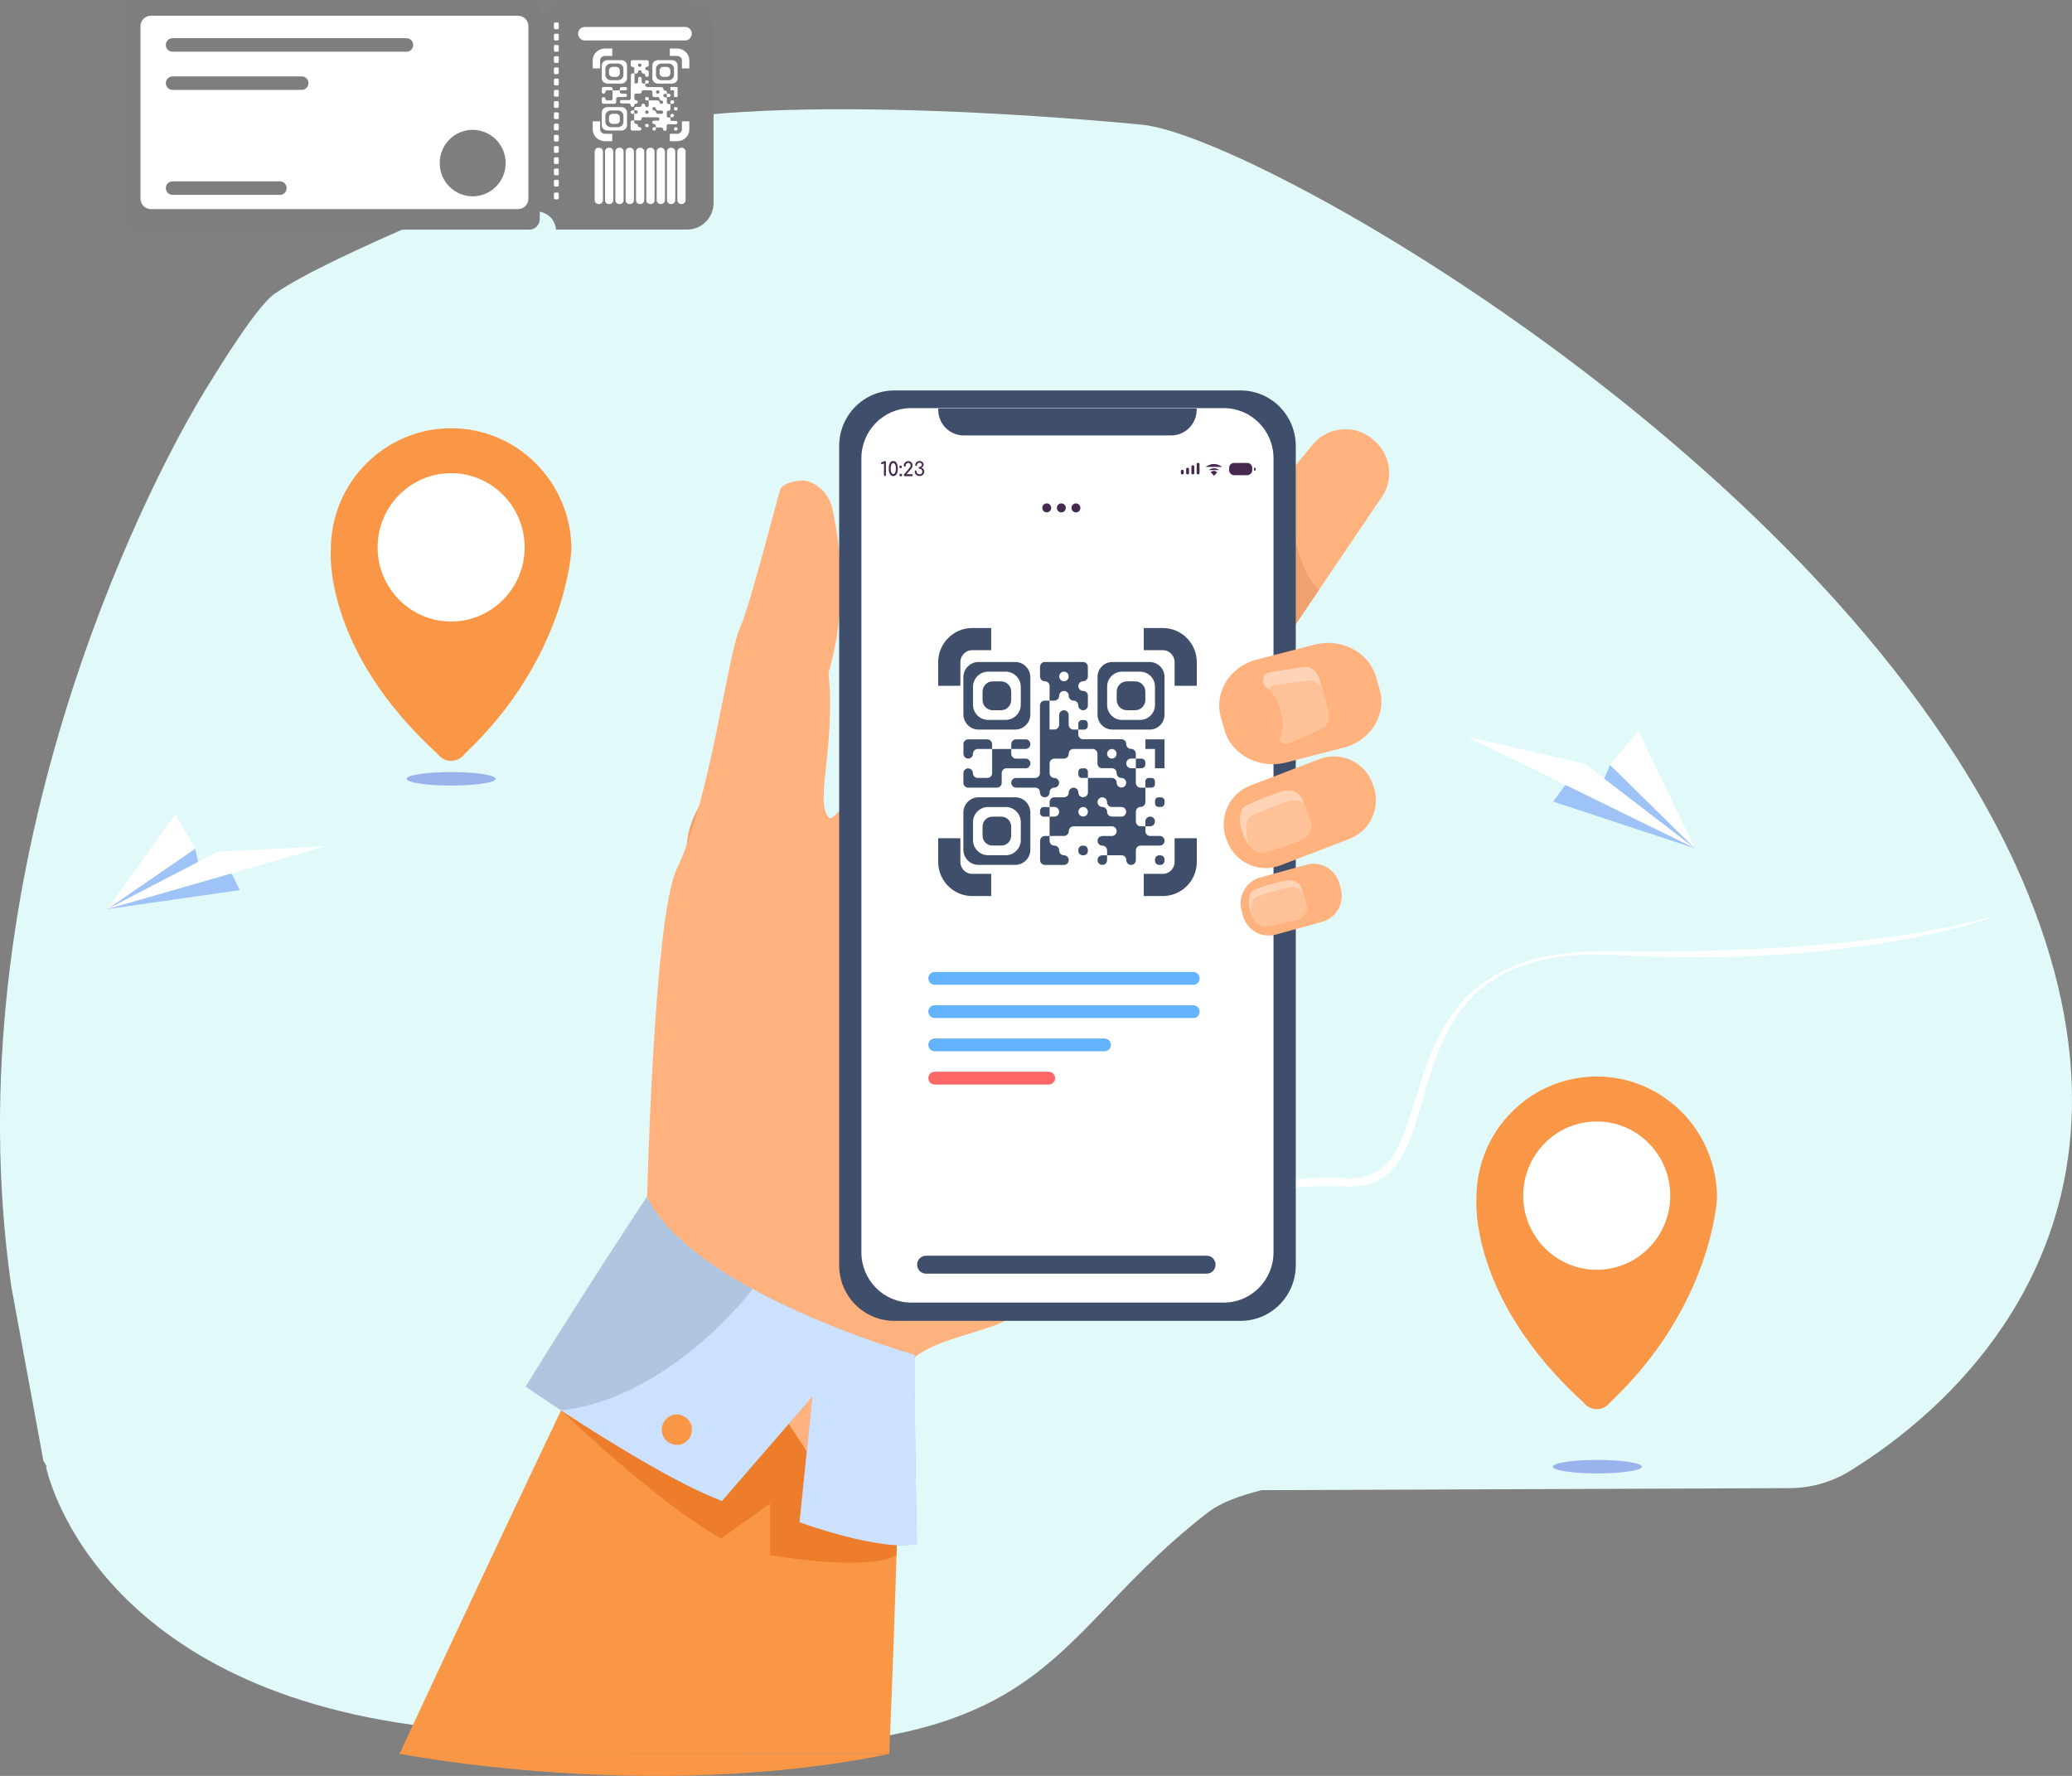 <svg width="280" height="240" viewBox="0 0 280 240" fill="none" xmlns="http://www.w3.org/2000/svg">
<rect x="0" y="0" width="280" height="240" fill="#808080" stroke="none"/>
<g clip-path="url(#clip0_1031_4844)">
<path d="M274.113 120.917C251.233 64.427 169.991 18.372 154.338 16.855C138.685 15.337 90.483 11.765 77.239 19.966C66.698 26.494 45.768 33.833 37.147 39.673C34.704 41.329 29.447 49.945 27.895 52.465C19.215 66.55 -6.447 117.774 1.51 173.773L5.869 197.441L6.348 198.237H6.222C6.222 198.237 12.078 228.004 57.943 233.38C144.826 243.566 136.756 224.737 163.35 204.311C164.889 203.129 167.359 202.168 170.495 201.386L241.855 201.113C244.695 201.103 247.478 200.321 249.907 198.838C261.558 191.723 292.956 167.449 274.113 120.917Z" fill="#E1FAF9"/>
<path d="M213.969 189.524C198.316 175.249 199.518 161.886 199.518 161.886C199.518 152.828 206.797 145.485 215.774 145.485C224.752 145.485 232.03 152.828 232.03 161.886C232.03 161.886 231.427 176.466 217.58 189.524C217.58 189.524 216.977 190.437 215.774 190.437C214.572 190.437 213.969 189.524 213.969 189.524Z" fill="#F99746"/>
<path d="M215.774 171.605C221.261 171.605 225.708 167.118 225.708 161.582C225.708 156.047 221.261 151.559 215.774 151.559C210.288 151.559 205.841 156.047 205.841 161.582C205.841 167.118 210.288 171.605 215.774 171.605Z" fill="white"/>
<path d="M215.85 199.125C219.175 199.125 221.87 198.717 221.87 198.213C221.87 197.708 219.175 197.3 215.85 197.3C212.525 197.3 209.829 197.708 209.829 198.213C209.829 198.717 212.525 199.125 215.85 199.125Z" fill="#9AB3ED"/>
<path d="M268.819 124.091C267.4 124.596 265.954 125.017 264.498 125.391C263.771 125.591 263.038 125.757 262.308 125.934C261.578 126.12 260.842 126.265 260.105 126.418C257.158 127.023 254.191 127.531 251.209 127.932L248.972 128.222L246.727 128.464C245.98 128.54 245.233 128.627 244.483 128.696L242.235 128.869L239.987 129.042L237.736 129.159L235.481 129.266C234.73 129.301 233.977 129.311 233.226 129.325L230.972 129.363L229.844 129.38L228.717 129.367L224.207 129.301L219.701 129.128C218.197 129.083 216.706 128.969 215.212 128.986C212.231 129.004 209.223 129.346 206.382 130.269C204.963 130.725 203.589 131.324 202.311 132.088C201.036 132.859 199.868 133.789 198.833 134.857C197.802 135.925 196.914 137.128 196.164 138.411C195.413 139.694 194.79 141.052 194.241 142.446C193.152 145.236 192.425 148.161 191.531 151.068C191.082 152.524 190.592 153.983 189.903 155.387C189.218 156.776 188.289 158.152 186.936 159.089C186.264 159.553 185.503 159.888 184.719 160.092C183.934 160.293 183.132 160.365 182.344 160.358L181.206 160.32C180.836 160.31 180.463 160.289 180.093 160.289C179.349 160.272 178.609 160.282 177.869 160.299C176.389 160.348 174.915 160.479 173.476 160.752C172.033 161.019 170.625 161.423 169.278 162.014C168.603 162.305 167.945 162.637 167.27 162.979C166.599 163.318 165.903 163.663 165.153 163.912C164.406 164.165 163.607 164.31 162.819 164.324C162.031 164.341 161.253 164.244 160.496 164.099C160.115 164.03 159.745 163.933 159.375 163.836C159.012 163.753 158.676 163.646 158.313 163.601C157.6 163.48 156.874 163.439 156.144 163.487C155.417 163.529 154.691 163.639 153.975 163.809C153.259 163.985 152.556 164.213 151.867 164.483C149.109 165.579 146.57 167.259 144.325 169.247L144.253 169.174C145.319 168.096 146.491 167.135 147.728 166.263C148.969 165.399 150.274 164.607 151.679 164.013C152.378 163.712 153.098 163.453 153.834 163.245C154.574 163.045 155.332 162.903 156.099 162.834C156.867 162.761 157.648 162.775 158.419 162.882C158.803 162.92 159.194 163.024 159.56 163.096C159.92 163.176 160.276 163.262 160.636 163.321C161.356 163.446 162.079 163.522 162.788 163.491C163.501 163.463 164.193 163.321 164.865 163.083C165.536 162.847 166.187 162.509 166.849 162.156C167.51 161.807 168.185 161.447 168.888 161.129C170.286 160.486 171.769 160.016 173.277 159.726C174.785 159.428 176.306 159.28 177.824 159.217C178.585 159.193 179.342 159.176 180.103 159.186C180.483 159.183 180.86 159.2 181.241 159.214L182.354 159.252C183.776 159.276 185.181 158.968 186.315 158.18C187.46 157.409 188.317 156.216 188.975 154.916C189.636 153.613 190.133 152.199 190.595 150.771C191.058 149.34 191.476 147.888 191.935 146.439C192.398 144.994 192.895 143.549 193.484 142.138C194.646 139.317 196.256 136.62 198.456 134.48C200.649 132.337 203.394 130.839 206.276 129.944C209.171 129.056 212.19 128.689 215.199 128.589C216.706 128.533 218.214 128.578 219.711 128.582L224.207 128.613L228.703 128.544C230.201 128.527 231.698 128.454 233.195 128.412C233.942 128.381 234.693 128.381 235.44 128.34L237.684 128.226L239.929 128.122L242.17 127.966L244.411 127.811L246.648 127.61L248.886 127.406L251.117 127.154C252.607 127.005 254.088 126.791 255.575 126.604C256.318 126.504 257.055 126.38 257.795 126.269L258.906 126.096L260.012 125.899C262.963 125.387 265.906 124.803 268.791 123.987L268.819 124.091Z" fill="white"/>
<path d="M186.411 67.632L178.283 79.653L170.31 91.45C169.823 92.041 169.261 92.249 168.651 92.19C166.739 92.007 164.371 89.223 162.524 87.681L162.336 87.526C159.903 85.496 159.56 81.825 161.572 79.373L173.76 64.507L177.375 60.099C179.387 57.644 183.026 57.298 185.455 59.328L185.644 59.483C188.08 61.506 188.423 65.178 186.411 67.632Z" fill="#FFB27D"/>
<path d="M178.283 79.65L170.31 91.446C169.823 92.038 169.261 92.245 168.651 92.186L173.764 64.503C173.774 64.656 174.641 77.078 178.283 79.65Z" fill="#EFA26F"/>
<path d="M128.803 169.382C124.718 174.983 120.61 179.584 117.104 181.503C113.671 183.38 110.765 186.298 108.363 189.531C105.598 188.231 102.445 186.703 99.365 185.192C95.612 183.353 95.468 177.977 99.142 175.985C99.176 175.964 99.214 175.947 99.248 175.926C102.692 173.938 106.221 166.917 106.221 166.917L128.803 169.382Z" fill="#EFA26F"/>
<path d="M98.11 142.38C98.11 142.38 96.311 126.549 94.656 123.465C92.998 120.377 91.596 114.196 94.146 109.601C96.699 105.006 97.579 96.169 97.579 96.169C98.57 106.258 95.592 113.746 97.678 115.731C97.757 115.803 97.901 115.769 98.103 115.637L98.11 142.38Z" fill="#EFA26F"/>
<path d="M121.549 195.27C121.549 195.27 121.192 213.072 120.168 237.045H53.975C69.107 204.491 82.259 177.092 82.259 177.092C82.259 177.092 119.948 178.253 121.549 195.27Z" fill="#F99746"/>
<path d="M75.817 190.596C75.817 190.596 88.752 203.094 97.47 207.921L104.073 203.194V210.164C104.073 210.164 117.056 212.481 121.151 210.164V191.156L84.682 172.711L75.817 190.596Z" fill="#ED7D2B"/>
<path d="M163.559 129.73C163.559 129.73 153.457 150.121 143.195 164.196C139.11 169.797 139.576 176.459 136.067 178.378C132.634 180.255 125.157 181.113 122.751 184.345C116.525 192.715 113.65 203.195 113.65 203.195L87.409 163.138C87.409 163.138 88.303 123.984 91.456 117.432C96.047 107.886 98.265 88.601 100.029 84.763C101.338 81.915 105.077 67.204 105.433 66.122C105.587 65.655 106.831 64.943 108.449 64.943C109.744 64.943 111.944 66.208 112.499 68.805C115.305 81.932 111.927 90.593 111.964 90.976C112.955 101.065 109.977 108.553 112.064 110.538C112.142 110.611 112.286 110.576 112.489 110.445C116.107 108.101 138.558 75.073 141.324 74.36C144.254 73.614 163.559 129.73 163.559 129.73Z" fill="#FFB27D"/>
<path d="M123.906 208.657C118.883 209.698 108.055 205.715 108.055 205.715L109.802 188.695L97.566 202.832C91.339 200.494 81.601 194.392 75.813 190.596C72.931 188.705 71.029 187.388 71.029 187.388C79.195 174.132 87.409 161.734 87.409 161.734C89.818 166.599 95.527 170.824 101.712 174.205C111.988 179.823 123.591 183.104 123.591 183.104C123.587 193.217 123.906 208.657 123.906 208.657Z" fill="#AFC5E0"/>
<path d="M123.906 208.657C118.883 209.698 108.055 205.715 108.055 205.715L109.802 188.695L97.566 202.832C91.339 200.494 81.601 194.392 75.813 190.596C90.64 188.964 101.712 174.201 101.712 174.201C111.988 179.82 123.591 183.101 123.591 183.101C123.587 193.217 123.906 208.657 123.906 208.657Z" fill="#CBE1FD"/>
<path d="M89.431 193.196C89.441 192.062 90.363 191.149 91.487 191.16C92.611 191.17 93.515 192.1 93.505 193.234C93.495 194.368 92.573 195.281 91.449 195.27C90.325 195.26 89.421 194.333 89.431 193.196Z" fill="#F99746"/>
<path d="M59.157 101.912C43.504 87.636 44.706 74.274 44.706 74.274C44.706 65.216 51.985 57.872 60.962 57.872C69.94 57.872 77.218 65.216 77.218 74.274C77.218 74.274 76.615 88.853 62.768 101.912C62.768 101.912 62.165 102.825 60.962 102.825C59.756 102.821 59.157 101.912 59.157 101.912Z" fill="#F99746"/>
<path d="M60.962 83.993C66.449 83.993 70.896 79.505 70.896 73.97C70.896 68.434 66.449 63.947 60.962 63.947C55.476 63.947 51.029 68.434 51.029 73.97C51.029 79.505 55.476 83.993 60.962 83.993Z" fill="white"/>
<path d="M60.962 106.164C64.287 106.164 66.983 105.756 66.983 105.252C66.983 104.748 64.287 104.339 60.962 104.339C57.637 104.339 54.942 104.748 54.942 105.252C54.942 105.756 57.637 106.164 60.962 106.164Z" fill="#9AB3ED"/>
<path d="M167.661 178.506H120.843C116.731 178.506 113.4 175.142 113.4 170.996V60.279C113.4 56.13 116.734 52.769 120.843 52.769H167.661C171.773 52.769 175.104 56.133 175.104 60.279V170.993C175.104 175.142 171.769 178.506 167.661 178.506Z" fill="#3F4F6B"/>
<path d="M165.379 176.034H123.121C119.414 176.034 116.405 173.002 116.405 169.257V61.931C116.405 58.19 119.41 55.155 123.121 55.155H165.379C169.086 55.155 172.095 58.187 172.095 61.931V169.257C172.091 172.998 169.086 176.034 165.379 176.034Z" fill="white"/>
<path d="M163.062 172.127H125.136C124.471 172.127 123.934 171.584 123.934 170.913C123.934 170.243 124.471 169.7 125.136 169.7H163.062C163.727 169.7 164.265 170.243 164.265 170.913C164.265 171.581 163.727 172.127 163.062 172.127Z" fill="#3F4F6B"/>
<path d="M119.582 64.338C119.547 64.338 119.517 64.324 119.493 64.3C119.469 64.276 119.455 64.241 119.455 64.207V62.623L119.266 62.703C119.236 62.716 119.208 62.72 119.184 62.72C119.147 62.72 119.116 62.709 119.092 62.685C119.068 62.661 119.054 62.63 119.054 62.592C119.054 62.564 119.061 62.54 119.075 62.516C119.088 62.492 119.109 62.478 119.14 62.468L119.541 62.322C119.551 62.319 119.558 62.315 119.568 62.315C119.578 62.315 119.585 62.312 119.592 62.312C119.633 62.312 119.664 62.326 119.685 62.35C119.705 62.374 119.719 62.409 119.719 62.447V64.207C119.719 64.245 119.705 64.276 119.681 64.3C119.65 64.324 119.619 64.338 119.582 64.338Z" fill="#46294E"/>
<path d="M120.716 64.338C120.586 64.338 120.473 64.296 120.384 64.217C120.295 64.137 120.222 64.019 120.174 63.867C120.127 63.715 120.103 63.532 120.103 63.321C120.103 63.107 120.127 62.927 120.174 62.775C120.222 62.623 120.291 62.509 120.384 62.426C120.476 62.343 120.586 62.305 120.716 62.305C120.846 62.305 120.959 62.346 121.048 62.429C121.137 62.512 121.209 62.63 121.257 62.778C121.305 62.931 121.329 63.11 121.329 63.321C121.329 63.532 121.305 63.712 121.257 63.864C121.209 64.016 121.141 64.134 121.048 64.213C120.956 64.293 120.846 64.338 120.716 64.338ZM120.716 64.068C120.795 64.068 120.86 64.037 120.911 63.971C120.963 63.905 121 63.819 121.028 63.705C121.055 63.591 121.065 63.466 121.065 63.325C121.065 63.183 121.052 63.055 121.028 62.944C121 62.83 120.963 62.744 120.911 62.678C120.86 62.612 120.795 62.578 120.716 62.578C120.637 62.578 120.572 62.609 120.521 62.675C120.469 62.74 120.432 62.827 120.404 62.941C120.377 63.055 120.366 63.183 120.366 63.325C120.366 63.47 120.38 63.598 120.404 63.708C120.432 63.822 120.469 63.909 120.521 63.975C120.572 64.033 120.637 64.068 120.716 64.068Z" fill="#46294E"/>
<path d="M121.696 63.276C121.648 63.276 121.607 63.259 121.573 63.224C121.538 63.19 121.521 63.148 121.521 63.1C121.521 63.048 121.538 63.007 121.573 62.972C121.607 62.938 121.648 62.92 121.696 62.92C121.744 62.92 121.788 62.938 121.823 62.972C121.857 63.007 121.874 63.052 121.874 63.1C121.874 63.148 121.857 63.19 121.823 63.224C121.788 63.259 121.744 63.276 121.696 63.276ZM121.723 64.379C121.675 64.379 121.634 64.362 121.6 64.327C121.566 64.293 121.549 64.251 121.549 64.203C121.549 64.151 121.566 64.109 121.6 64.075C121.634 64.04 121.675 64.023 121.723 64.023C121.775 64.023 121.816 64.04 121.85 64.075C121.884 64.109 121.902 64.154 121.902 64.203C121.902 64.251 121.884 64.293 121.85 64.327C121.816 64.362 121.775 64.379 121.723 64.379Z" fill="#46294E"/>
<path d="M122.258 64.338C122.22 64.338 122.189 64.324 122.165 64.3C122.141 64.272 122.128 64.241 122.128 64.206C122.128 64.168 122.141 64.137 122.165 64.113L122.895 63.252C122.947 63.19 122.988 63.135 123.015 63.079C123.043 63.024 123.056 62.975 123.056 62.927C123.056 62.851 123.043 62.785 123.019 62.73C122.991 62.675 122.957 62.633 122.909 62.602C122.861 62.571 122.803 62.557 122.738 62.557C122.672 62.557 122.614 62.575 122.563 62.609C122.511 62.644 122.47 62.688 122.44 62.744C122.409 62.799 122.395 62.861 122.395 62.931C122.395 62.965 122.381 62.996 122.357 63.02C122.333 63.045 122.302 63.059 122.265 63.059C122.23 63.059 122.196 63.045 122.172 63.02C122.148 62.996 122.135 62.965 122.135 62.931C122.135 62.813 122.162 62.706 122.213 62.616C122.268 62.523 122.34 62.45 122.429 62.398C122.522 62.343 122.625 62.319 122.741 62.319C122.858 62.319 122.96 62.343 123.046 62.395C123.132 62.447 123.197 62.516 123.245 62.609C123.293 62.702 123.317 62.809 123.317 62.938C123.317 62.993 123.306 63.048 123.283 63.107C123.259 63.166 123.231 63.218 123.193 63.269C123.156 63.321 123.121 63.37 123.087 63.411L122.498 64.085H123.217C123.255 64.085 123.286 64.099 123.313 64.127C123.341 64.154 123.351 64.186 123.351 64.22C123.351 64.258 123.337 64.289 123.313 64.314C123.289 64.338 123.255 64.352 123.217 64.352H122.258V64.338Z" fill="#46294E"/>
<path d="M124.276 64.338C124.146 64.338 124.033 64.31 123.933 64.255C123.834 64.199 123.755 64.127 123.7 64.03C123.646 63.933 123.615 63.829 123.615 63.712C123.615 63.67 123.625 63.639 123.649 63.615C123.673 63.591 123.701 63.577 123.731 63.577C123.766 63.577 123.793 63.591 123.817 63.615C123.838 63.639 123.851 63.674 123.851 63.712C123.851 63.784 123.868 63.847 123.906 63.909C123.944 63.968 123.992 64.016 124.053 64.051C124.115 64.085 124.184 64.103 124.262 64.103C124.376 64.103 124.468 64.071 124.536 64.009C124.605 63.947 124.639 63.857 124.639 63.743C124.639 63.67 124.622 63.605 124.591 63.546C124.561 63.487 124.519 63.442 124.465 63.408C124.41 63.373 124.352 63.356 124.283 63.356C124.245 63.356 124.214 63.342 124.19 63.318C124.166 63.294 124.153 63.259 124.153 63.221C124.153 63.183 124.166 63.152 124.19 63.127C124.214 63.103 124.245 63.09 124.283 63.09C124.331 63.09 124.379 63.076 124.424 63.051C124.468 63.027 124.506 62.993 124.533 62.951C124.561 62.91 124.578 62.861 124.578 62.806C124.578 62.73 124.55 62.664 124.496 62.612C124.441 62.56 124.369 62.533 124.283 62.533C124.218 62.533 124.16 62.547 124.105 62.571C124.05 62.599 124.009 62.633 123.975 62.675C123.944 62.72 123.927 62.768 123.927 62.82C123.927 62.861 123.916 62.892 123.892 62.92C123.872 62.948 123.841 62.962 123.807 62.962C123.776 62.962 123.745 62.948 123.725 62.923C123.701 62.899 123.69 62.868 123.69 62.83C123.69 62.73 123.714 62.64 123.765 62.56C123.817 62.481 123.889 62.419 123.978 62.374C124.067 62.329 124.166 62.305 124.276 62.305C124.379 62.305 124.468 62.325 124.55 62.37C124.632 62.415 124.694 62.474 124.742 62.55C124.79 62.626 124.814 62.709 124.814 62.806C124.814 62.875 124.8 62.934 124.77 62.986C124.739 63.038 124.701 63.083 124.656 63.121C124.612 63.159 124.561 63.19 124.509 63.214C124.598 63.245 124.674 63.287 124.732 63.338C124.79 63.39 124.831 63.453 124.855 63.522C124.883 63.591 124.896 63.667 124.896 63.746C124.896 63.861 124.869 63.961 124.811 64.051C124.752 64.141 124.677 64.21 124.585 64.261C124.495 64.31 124.389 64.338 124.276 64.338Z" fill="#46294E"/>
<path d="M141.451 69.247C141.784 69.247 142.054 68.975 142.054 68.639C142.054 68.303 141.784 68.03 141.451 68.03C141.118 68.03 140.847 68.303 140.847 68.639C140.847 68.975 141.118 69.247 141.451 69.247Z" fill="#46294E"/>
<path d="M143.424 69.247C143.757 69.247 144.027 68.975 144.027 68.639C144.027 68.303 143.757 68.03 143.424 68.03C143.091 68.03 142.821 68.303 142.821 68.639C142.821 68.975 143.091 69.247 143.424 69.247Z" fill="#46294E"/>
<path d="M145.395 69.247C145.728 69.247 145.998 68.975 145.998 68.639C145.998 68.303 145.728 68.03 145.395 68.03C145.062 68.03 144.792 68.303 144.792 68.639C144.792 68.975 145.062 69.247 145.395 69.247Z" fill="#46294E"/>
<path d="M159.807 64.106H159.735C159.649 64.106 159.577 64.037 159.577 63.947V63.653C159.577 63.567 159.646 63.494 159.735 63.494H159.807C159.893 63.494 159.965 63.563 159.965 63.653V63.947C159.965 64.037 159.893 64.106 159.807 64.106Z" fill="#46294E"/>
<path d="M160.52 64.106H160.448C160.362 64.106 160.29 64.037 160.29 63.947V63.377C160.29 63.29 160.359 63.217 160.448 63.217H160.52C160.606 63.217 160.677 63.287 160.677 63.377V63.947C160.674 64.037 160.606 64.106 160.52 64.106Z" fill="#46294E"/>
<path d="M161.233 64.106H161.161C161.075 64.106 161.003 64.037 161.003 63.947V63.044C161.003 62.958 161.072 62.886 161.161 62.886H161.233C161.318 62.886 161.39 62.955 161.39 63.044V63.947C161.387 64.037 161.318 64.106 161.233 64.106Z" fill="#46294E"/>
<path d="M161.942 64.106H161.87C161.784 64.106 161.712 64.037 161.712 63.947V62.716C161.712 62.63 161.781 62.557 161.87 62.557H161.942C162.027 62.557 162.099 62.626 162.099 62.716V63.947C162.099 64.037 162.031 64.106 161.942 64.106Z" fill="#46294E"/>
<path d="M168.552 64.217H166.767C166.397 64.217 166.098 63.916 166.098 63.542V63.235C166.098 62.861 166.397 62.561 166.767 62.561H168.552C168.922 62.561 169.22 62.861 169.22 63.235V63.542C169.22 63.916 168.919 64.217 168.552 64.217Z" fill="#46294E"/>
<path d="M169.508 63.639H169.467V63.197H169.508C169.607 63.197 169.686 63.276 169.686 63.377V63.459C169.686 63.556 169.604 63.639 169.508 63.639Z" fill="#46294E"/>
<path d="M163.607 63.802L164.046 64.3L164.484 63.857C164.484 63.857 164.32 63.636 164.046 63.636C163.768 63.639 163.607 63.802 163.607 63.802Z" fill="#46294E"/>
<path d="M163.333 63.529C163.333 63.529 163.662 63.28 164.046 63.28C164.43 63.28 164.759 63.529 164.759 63.529" fill="#46294E"/>
<path d="M162.922 63.1C162.922 63.1 163.439 62.709 164.046 62.709C164.652 62.709 165.17 63.1 165.17 63.1" fill="#46294E"/>
<path d="M158.282 58.844H130.218C128.327 58.844 126.792 57.295 126.792 55.387V55.2H161.709V55.387C161.709 57.295 160.174 58.844 158.282 58.844Z" fill="#3F4F6B"/>
<path d="M141.838 112.975C141.838 112.104 141.838 111.233 141.838 110.358L141.834 110.361H142.482C142.835 110.361 143.123 110.071 143.123 109.715V109.698C143.123 109.342 142.835 109.051 142.482 109.051H141.834L141.838 109.055C141.838 108.833 141.838 108.615 141.838 108.394C141.838 108.038 142.122 107.748 142.479 107.748H143.791C144.144 107.748 144.432 107.457 144.432 107.101V107.094C144.432 106.738 144.72 106.448 145.073 106.448H145.083C145.436 106.448 145.724 106.738 145.724 107.094C145.724 107.45 146.011 107.741 146.364 107.741H146.378C146.731 107.741 147.019 107.45 147.019 107.094V105.134L147.015 105.137C147.07 105.137 147.125 105.134 147.18 105.134C148.208 105.134 149.236 105.134 150.261 105.134C150.614 105.134 150.901 105.424 150.901 105.78V105.787C150.901 106.143 151.189 106.434 151.542 106.434H151.546C151.899 106.434 152.186 106.143 152.186 105.787V105.78C152.186 105.424 151.899 105.134 151.546 105.134H151.539C151.186 105.134 150.898 104.844 150.898 104.487V104.467C150.898 104.111 150.61 103.82 150.257 103.82H148.945C148.592 103.82 148.304 103.53 148.304 103.174V101.867C148.304 101.511 148.016 101.22 147.663 101.22H145.059C144.706 101.22 144.418 101.511 144.418 101.867V101.877C144.418 102.233 144.13 102.524 143.777 102.524H142.482C142.129 102.524 141.841 102.814 141.841 103.17V104.491C141.841 104.847 142.129 105.137 142.482 105.137C142.835 105.137 143.123 105.428 143.123 105.784V105.794C143.123 106.15 142.835 106.441 142.482 106.441H142.475C142.122 106.441 141.834 106.731 141.834 107.087V107.101C141.834 107.457 141.547 107.748 141.194 107.748H141.18C140.827 107.748 140.539 107.457 140.539 107.101V107.087C140.539 106.731 140.251 106.441 139.898 106.441H137.298C136.945 106.441 136.657 106.15 136.657 105.794V105.784C136.657 105.428 136.945 105.137 137.298 105.137H139.891C140.244 105.137 140.532 104.847 140.532 104.491V95.329C140.532 94.973 140.82 94.682 141.173 94.682H141.831L141.828 94.679C141.828 95.937 141.828 97.196 141.831 98.451C141.831 98.496 141.831 98.537 141.831 98.589H142.486C142.838 98.589 143.126 98.299 143.126 97.943V96.636C143.126 96.28 143.414 95.989 143.767 95.989H143.777C144.13 95.989 144.418 96.28 144.418 96.636V97.953C144.418 98.309 144.706 98.6 145.059 98.6H145.72L145.717 98.596V99.257C145.717 99.613 146.005 99.903 146.358 99.903H151.549C151.902 99.903 152.19 100.193 152.19 100.55V100.56C152.19 100.916 152.478 101.206 152.831 101.206H152.848C153.201 101.206 153.488 101.497 153.488 101.853V102.52L153.492 102.517H152.844C152.491 102.517 152.203 102.807 152.203 103.163V103.181C152.203 103.537 152.491 103.827 152.844 103.827H153.492L153.488 103.824V105.794C153.488 106.15 153.776 106.441 154.129 106.441H154.787L154.784 106.437V108.401C154.784 108.757 154.496 109.048 154.143 109.048H154.139C153.787 109.048 153.499 109.338 153.499 109.694V111.022C153.499 111.378 153.787 111.668 154.139 111.668H154.787L154.784 111.665V112.325C154.784 112.681 155.072 112.972 155.424 112.972H156.73C157.083 112.972 157.371 113.262 157.371 113.618V113.629C157.371 113.985 157.083 114.275 156.73 114.275H154.136C153.783 114.275 153.495 114.566 153.495 114.922V116.242C153.495 116.598 153.207 116.889 152.854 116.889H152.844C152.491 116.889 152.203 116.598 152.203 116.242V116.232C152.203 115.876 151.916 115.585 151.563 115.585H149.606L149.61 115.589V114.929C149.61 114.572 149.322 114.282 148.969 114.282H148.958C148.605 114.282 148.318 113.992 148.318 113.636V113.625C148.318 113.269 148.605 112.979 148.958 112.979H150.254C150.607 112.979 150.895 112.688 150.895 112.332V112.318C150.895 111.962 150.607 111.672 150.254 111.672H145.073C144.72 111.672 144.432 111.962 144.432 112.318V112.325C144.432 112.681 144.144 112.972 143.791 112.972L141.838 112.975ZM149.603 108.411V108.405C149.603 108.048 149.315 107.758 148.962 107.758H148.958C148.605 107.758 148.318 108.048 148.318 108.405V108.411C148.318 108.768 148.605 109.058 148.958 109.058H148.965C149.318 109.058 149.606 109.348 149.606 109.705V109.711C149.606 110.068 149.894 110.358 150.247 110.358H151.546C151.899 110.358 152.186 110.068 152.186 109.711V109.708C152.186 109.352 151.899 109.061 151.546 109.061H150.243C149.89 109.058 149.603 108.768 149.603 108.411ZM146.371 109.061C146.018 109.061 145.73 109.352 145.73 109.708C145.73 110.064 146.018 110.355 146.371 110.355C146.724 110.355 147.012 110.064 147.012 109.708C147.012 109.352 146.724 109.061 146.371 109.061ZM150.25 102.517C150.603 102.517 150.891 102.226 150.891 101.87C150.891 101.514 150.603 101.224 150.25 101.224C149.897 101.224 149.61 101.514 149.61 101.87C149.61 102.226 149.897 102.517 150.25 102.517Z" fill="#3F4F6B"/>
<path d="M130.187 96.532V91.529C130.187 90.388 131.102 89.465 132.233 89.465H137.191C138.322 89.465 139.237 90.388 139.237 91.529V96.532C139.237 97.673 138.322 98.596 137.191 98.596H132.233C131.102 98.596 130.187 97.673 130.187 96.532ZM131.486 92.836V95.225C131.486 96.366 132.401 97.289 133.531 97.289H135.899C137.03 97.289 137.945 96.366 137.945 95.225V92.836C137.945 91.695 137.03 90.772 135.899 90.772H133.531C132.401 90.772 131.486 91.695 131.486 92.836Z" fill="#3F4F6B"/>
<path d="M155.363 98.6H150.319C149.212 98.6 148.314 97.694 148.314 96.577V91.488C148.314 90.371 149.212 89.465 150.319 89.465H155.363C156.47 89.465 157.367 90.371 157.367 91.488V96.577C157.364 97.694 156.47 98.6 155.363 98.6ZM154.071 90.772H151.618C150.511 90.772 149.613 91.678 149.613 92.795V95.27C149.613 96.387 150.511 97.293 151.618 97.293H154.071C155.178 97.293 156.076 96.387 156.076 95.27V92.795C156.076 91.678 155.178 90.772 154.071 90.772Z" fill="#3F4F6B"/>
<path d="M132.226 107.755H137.205C138.329 107.755 139.237 108.674 139.237 109.805V114.828C139.237 115.962 138.326 116.882 137.202 116.882H132.223C131.099 116.882 130.187 115.962 130.187 114.828V109.805C130.191 108.674 131.102 107.755 132.226 107.755ZM135.91 109.062H133.521C132.397 109.062 131.486 109.981 131.486 111.115V113.525C131.486 114.659 132.397 115.579 133.521 115.579H135.91C137.034 115.579 137.945 114.659 137.945 113.525V111.115C137.949 109.981 137.034 109.062 135.91 109.062Z" fill="#3F4F6B"/>
<path d="M141.838 94.686V92.719C141.838 92.363 141.55 92.072 141.197 92.072H141.187C140.834 92.072 140.546 91.782 140.546 91.426V90.108C140.546 89.752 140.834 89.462 141.187 89.462H146.368C146.721 89.462 147.008 89.752 147.008 90.108V91.419C147.008 91.775 146.721 92.065 146.368 92.065C146.015 92.065 145.727 92.356 145.727 92.712V92.729C145.727 93.085 146.015 93.376 146.368 93.376H146.371C146.724 93.376 147.012 93.666 147.012 94.022V95.339C147.012 95.695 146.724 95.986 146.371 95.986H146.361C146.008 95.986 145.72 95.695 145.72 95.339V95.332C145.72 94.976 145.432 94.686 145.079 94.686H145.066C144.713 94.686 144.425 94.395 144.425 94.039V94.029C144.425 93.673 144.137 93.382 143.784 93.382H143.77C143.417 93.382 143.13 93.673 143.13 94.029V94.036C143.13 94.392 142.842 94.683 142.489 94.683C142.273 94.683 142.054 94.683 141.838 94.686ZM143.777 92.065C144.134 92.065 144.418 91.775 144.418 91.419V91.415C144.418 91.059 144.13 90.769 143.777 90.769C143.424 90.769 143.136 91.059 143.136 91.415V91.419C143.136 91.775 143.421 92.065 143.777 92.065Z" fill="#3F4F6B"/>
<path d="M136.657 101.217V101.877C136.657 102.233 136.944 102.524 137.297 102.524H138.603C138.956 102.524 139.244 102.814 139.244 103.17V103.184C139.244 103.54 138.956 103.831 138.603 103.831H136.006C135.653 103.831 135.365 104.121 135.365 104.477V105.798C135.365 106.154 135.077 106.444 134.724 106.444H130.831C130.478 106.444 130.19 106.154 130.19 105.798V104.488C130.19 104.131 130.478 103.841 130.831 103.841H130.835C131.188 103.841 131.475 104.131 131.475 104.488C131.475 104.844 131.76 105.134 132.116 105.134H133.432C133.785 105.134 134.073 104.844 134.073 104.488V101.22L134.069 101.224C134.93 101.217 135.793 101.22 136.657 101.217Z" fill="#3F4F6B"/>
<path d="M141.834 112.972V113.632C141.834 113.988 142.122 114.279 142.475 114.279H142.489C142.842 114.279 143.13 114.569 143.13 114.925V114.939C143.13 115.295 143.418 115.586 143.771 115.586H143.781C144.134 115.586 144.422 115.876 144.422 116.232V116.246C144.422 116.602 144.134 116.892 143.781 116.892C142.914 116.889 142.044 116.889 141.194 116.889C140.841 116.889 140.553 116.602 140.553 116.246C140.553 115.375 140.553 114.503 140.553 113.629C140.553 113.273 140.841 112.982 141.194 112.982L141.834 112.972Z" fill="#3F4F6B"/>
<path d="M134.07 101.217H132.127C131.77 101.217 131.482 101.507 131.482 101.867C131.482 102.226 131.195 102.517 130.838 102.517C130.482 102.517 130.194 102.226 130.194 101.867V100.57C130.194 100.211 130.482 99.92 130.838 99.92H133.422C133.778 99.92 134.066 100.211 134.066 100.57L134.07 101.217Z" fill="#3F4F6B"/>
<path d="M157.364 103.824C156.932 103.824 156.511 103.824 156.079 103.824C156.079 102.956 156.079 102.095 156.079 101.22C155.647 101.22 155.219 101.22 154.787 101.22C154.787 100.778 154.787 100.349 154.787 99.917C155.647 99.917 156.5 99.917 157.364 99.917C157.364 101.217 157.364 102.517 157.364 103.824Z" fill="#3F4F6B"/>
<path d="M136.657 101.22V100.567C136.657 100.207 136.945 99.917 137.301 99.917H138.596C138.953 99.917 139.24 100.207 139.24 100.567C139.24 100.926 138.953 101.217 138.596 101.217L136.657 101.22Z" fill="#3F4F6B"/>
<path d="M154.784 106.444V105.573C154.784 105.335 154.976 105.141 155.212 105.141H155.644C155.88 105.141 156.072 105.335 156.072 105.573V106.009C156.072 106.247 155.88 106.441 155.644 106.441L154.784 106.444Z" fill="#3F4F6B"/>
<path d="M156.552 107.755H156.901C157.158 107.755 157.367 107.966 157.367 108.225V108.577C157.367 108.837 157.158 109.048 156.901 109.048H156.552C156.295 109.048 156.086 108.837 156.086 108.577V108.225C156.086 107.966 156.295 107.755 156.552 107.755Z" fill="#3F4F6B"/>
<path d="M145.72 98.606V97.804C145.72 97.528 145.943 97.306 146.214 97.306H146.512C146.786 97.306 147.005 97.531 147.005 97.804V98.105C147.005 98.382 146.782 98.603 146.512 98.603L145.72 98.606Z" fill="#3F4F6B"/>
<path d="M141.838 110.362H141.046C140.772 110.362 140.549 110.137 140.549 109.86V109.563C140.549 109.286 140.772 109.062 141.046 109.062H141.838L141.834 109.058C141.834 109.49 141.834 109.926 141.838 110.362Z" fill="#3F4F6B"/>
<path d="M154.784 111.668V110.998C154.784 110.648 155.065 110.368 155.407 110.368H155.445C155.791 110.368 156.069 110.652 156.069 110.998V111.036C156.069 111.385 155.788 111.665 155.445 111.665L154.784 111.668Z" fill="#3F4F6B"/>
<path d="M153.488 102.524H154.269C154.55 102.524 154.777 102.752 154.777 103.035V103.312C154.777 103.595 154.55 103.824 154.269 103.824H153.488L153.492 103.827C153.492 103.395 153.492 102.959 153.488 102.524Z" fill="#3F4F6B"/>
<path d="M146.443 115.582H146.289C145.977 115.582 145.724 115.326 145.724 115.012V114.856C145.724 114.541 145.977 114.286 146.289 114.286H146.443C146.755 114.286 147.009 114.541 147.009 114.856V115.012C147.009 115.326 146.755 115.582 146.443 115.582Z" fill="#3F4F6B"/>
<path d="M149.603 115.586V116.26C149.603 116.605 149.325 116.886 148.982 116.886H148.941C148.599 116.886 148.321 116.605 148.321 116.26V116.218C148.321 115.873 148.599 115.592 148.945 115.592C149.161 115.589 149.383 115.589 149.603 115.586Z" fill="#3F4F6B"/>
<path d="M156.809 116.889H156.641C156.333 116.889 156.082 116.637 156.082 116.325V116.156C156.082 115.845 156.333 115.593 156.641 115.593H156.809C157.117 115.593 157.367 115.845 157.367 116.156V116.325C157.364 116.637 157.117 116.889 156.809 116.889Z" fill="#3F4F6B"/>
<path d="M147.015 105.134H146.166C145.922 105.134 145.727 104.937 145.727 104.691V104.28C145.727 104.035 145.922 103.838 146.166 103.838H146.573C146.817 103.838 147.012 104.035 147.012 104.28L147.015 105.134C147.015 105.137 147.015 105.134 147.015 105.134Z" fill="#3F4F6B"/>
<path d="M135.276 95.986H134.152C133.395 95.986 132.778 95.364 132.778 94.6V93.469C132.778 92.701 133.395 92.083 134.152 92.083H135.276C136.033 92.083 136.65 92.705 136.65 93.469V94.6C136.65 95.367 136.033 95.986 135.276 95.986Z" fill="#3F4F6B"/>
<path d="M150.905 94.589V93.476C150.905 92.705 151.525 92.079 152.289 92.079H153.393C154.157 92.079 154.777 92.705 154.777 93.476V94.589C154.777 95.36 154.157 95.986 153.393 95.986H152.289C151.525 95.982 150.905 95.36 150.905 94.589Z" fill="#3F4F6B"/>
<path d="M132.778 112.937V111.703C132.778 110.967 133.371 110.368 134.1 110.368H135.324C136.054 110.368 136.647 110.967 136.647 111.703V112.937C136.647 113.674 136.054 114.272 135.324 114.272H134.1C133.371 114.272 132.778 113.674 132.778 112.937Z" fill="#3F4F6B"/>
<path d="M133.946 86.371H131.383C129.67 86.371 128.279 87.775 128.279 89.504V92.681" stroke="#3F4F6B" stroke-width="3" stroke-miterlimit="10"/>
<path d="M154.561 86.371H157.138C158.844 86.371 160.229 87.768 160.229 89.49V92.681" stroke="#3F4F6B" stroke-width="3" stroke-miterlimit="10"/>
<path d="M133.946 119.596H131.383C129.67 119.596 128.279 118.193 128.279 116.464V113.287" stroke="#3F4F6B" stroke-width="3" stroke-miterlimit="10"/>
<path d="M154.561 119.596H157.138C158.844 119.596 160.229 118.2 160.229 116.478V113.287" stroke="#3F4F6B" stroke-width="3" stroke-miterlimit="10"/>
<path d="M209.887 108.332L229.06 114.656L217.577 103.361L216.408 106.12L211.474 106.144L209.887 108.332Z" fill="#9EC3F6"/>
<path d="M229.06 114.656L214.181 103.233L198.282 99.568L229.06 114.656Z" fill="white"/>
<path d="M217.577 103.361L229.06 114.656L221.405 98.831L217.577 103.361Z" fill="white"/>
<path d="M32.401 120.291L14.48 122.87L26.37 114.69L26.977 117.311L31.336 118.109L32.401 120.291Z" fill="#9EC3F6"/>
<path d="M14.48 122.87L29.393 115.112L44.011 114.369L14.48 122.87Z" fill="white"/>
<path d="M26.37 114.69L14.48 122.87L23.684 110.085L26.37 114.69Z" fill="white"/>
<path d="M182.365 113.369L181.152 113.833L173.003 116.958C172.811 117.031 172.619 117.093 172.424 117.141C169.727 117.85 166.856 116.398 165.841 113.712L165.721 113.397C164.639 110.517 166.085 107.267 168.939 106.171L176.536 103.26L177.088 103.049L178.301 102.586C181.155 101.493 184.376 102.952 185.459 105.832L185.579 106.147C186.665 109.024 185.219 112.273 182.365 113.369Z" fill="#FFB27D"/>
<path d="M175.748 113.556C174.387 114.075 171.927 114.998 170.608 115.191C170.234 115.247 169.549 115.043 168.908 114.334C168.524 113.909 168.154 113.307 167.884 112.47C167.757 112.076 167.651 111.686 167.606 111.281C167.555 110.808 167.568 110.334 167.651 109.867C167.726 109.445 168.01 109.062 168.429 108.858C168.429 108.858 168.432 108.858 168.435 108.854C169.837 108.18 171.722 107.357 173.377 106.897C174.521 106.579 175.679 107.087 176.039 108.097L176.21 108.567L177.084 110.984C177.447 111.986 176.858 113.134 175.748 113.556Z" fill="#FFD3B6"/>
<path d="M175.748 113.556C174.387 114.075 171.927 114.998 170.608 115.191C170.234 115.247 169.549 115.043 168.908 114.334C168.84 114.171 168.778 114.002 168.716 113.822C168.589 113.428 168.483 113.037 168.439 112.633C168.387 112.159 168.401 111.686 168.483 111.219C168.559 110.797 168.843 110.413 169.261 110.209C169.261 110.209 169.264 110.209 169.268 110.206C170.669 109.532 172.554 108.709 174.209 108.249C174.943 108.045 175.679 108.18 176.21 108.571L177.084 110.987C177.447 111.986 176.858 113.134 175.748 113.556Z" fill="#FFC197"/>
<path d="M178.667 124.582L172.383 126.307C170.474 126.832 168.487 125.685 167.966 123.759L167.774 123.04C167.253 121.114 168.391 119.109 170.3 118.583L176.584 116.858C178.493 116.332 180.48 117.48 181.001 119.406L181.196 120.125C181.714 122.051 180.576 124.056 178.667 124.582Z" fill="#FFB27D"/>
<path d="M175.268 124.271C174.113 124.582 172.027 125.131 170.933 125.19C170.536 125.214 169.738 124.872 169.22 123.818C169.093 123.562 168.984 123.265 168.898 122.922C168.823 122.611 168.764 122.303 168.758 121.989C168.751 121.619 168.795 121.259 168.898 120.903C168.987 120.582 169.251 120.305 169.607 120.177C169.611 120.177 169.611 120.177 169.614 120.174C170.81 119.748 172.421 119.237 173.812 118.991C174.771 118.822 175.683 119.289 175.909 120.087L176.07 120.658L176.553 122.373C176.779 123.175 176.21 124.018 175.268 124.271Z" fill="#FFD3B6"/>
<path d="M175.268 124.27C174.113 124.582 172.026 125.131 170.933 125.19C170.536 125.214 169.737 124.872 169.22 123.818C169.152 123.527 169.1 123.237 169.093 122.943C169.086 122.576 169.131 122.213 169.234 121.857C169.326 121.539 169.587 121.259 169.943 121.131C169.946 121.131 169.946 121.131 169.95 121.128C171.146 120.703 172.756 120.191 174.148 119.949C174.942 119.807 175.707 120.104 176.073 120.661L176.556 122.376C176.779 123.175 176.21 124.018 175.268 124.27Z" fill="#FFC197"/>
<path d="M182.166 100.871C182.121 100.889 182.077 100.902 182.029 100.916L173.791 103.049C170.169 103.99 166.424 102.012 165.468 98.655L164.978 96.937C164.059 93.715 166.033 90.344 169.402 89.251L172.122 88.546L177.643 87.118C181.265 86.178 185.01 88.155 185.966 91.512L186.456 93.231C187.357 96.411 185.449 99.73 182.166 100.871Z" fill="#FFB27D"/>
<path d="M178.389 98.551L174.387 100.37C174.38 100.37 174.373 100.373 174.363 100.377C174.202 100.422 174.041 100.453 173.88 100.477C173.811 100.487 173.743 100.494 173.678 100.501C173.65 100.505 173.62 100.505 173.592 100.501C173.15 100.487 172.849 100.014 173.041 99.592C173.417 98.762 173.52 97.798 173.267 96.854L173.171 96.501C173.171 96.498 173.171 96.494 173.167 96.491L172.859 95.343C172.612 94.43 172.091 93.663 171.409 93.109C171.327 93.04 171.242 92.978 171.156 92.919C170.364 92.366 170.566 91.115 171.492 90.855C171.502 90.852 171.509 90.852 171.516 90.848L175.909 90.178C176.995 89.88 178.04 90.724 178.338 91.82L178.691 93.127L179.441 95.91C179.733 97.013 179.476 98.254 178.389 98.551Z" fill="#FFD3B6"/>
<path d="M178.39 98.551L174.387 100.37C174.38 100.37 174.374 100.373 174.363 100.377C174.271 100.394 173.976 100.446 173.592 100.505C173.15 100.491 172.849 100.017 173.041 99.595C173.418 98.766 173.52 97.801 173.267 96.857L173.171 96.505C173.171 96.501 173.171 96.498 173.167 96.494L172.859 95.346C172.612 94.434 172.091 93.666 171.409 93.113C171.55 92.906 171.762 92.74 172.04 92.66C172.047 92.657 172.057 92.656 172.064 92.653L176.457 91.982C177.372 91.73 178.256 92.29 178.691 93.127L179.441 95.91C179.733 97.013 179.476 98.254 178.39 98.551Z" fill="#FFC197"/>
<path d="M161.256 133.087H126.305C125.832 133.087 125.448 132.699 125.448 132.222C125.448 131.745 125.832 131.358 126.305 131.358H161.256C161.729 131.358 162.113 131.745 162.113 132.222C162.113 132.699 161.729 133.087 161.256 133.087Z" fill="#64B3FF"/>
<path d="M161.257 137.581H126.305C125.832 137.581 125.448 137.194 125.448 136.717C125.448 136.24 125.832 135.853 126.305 135.853H161.257C161.73 135.853 162.113 136.24 162.113 136.717C162.113 137.194 161.73 137.581 161.257 137.581Z" fill="#64B3FF"/>
<path d="M149.263 142.076H126.305C125.832 142.076 125.448 141.688 125.448 141.211C125.448 140.734 125.832 140.347 126.305 140.347H149.263C149.736 140.347 150.12 140.734 150.12 141.211C150.12 141.688 149.736 142.076 149.263 142.076Z" fill="#64B3FF"/>
<path d="M141.725 146.57H126.305C125.832 146.57 125.448 146.183 125.448 145.706C125.448 145.229 125.832 144.842 126.305 144.842H141.725C142.198 144.842 142.581 145.229 142.581 145.706C142.581 146.183 142.198 146.57 141.725 146.57Z" fill="#FD6767"/>
<path d="M53.996 237.004C53.996 237.004 87.755 243.725 120.168 237.035L53.996 237.004Z" fill="#F99746"/>
<path d="M92.857 0H75.141C75.094 1.4 73.966 2.524 72.578 2.545V28.585C73.935 28.606 75.039 29.674 75.138 31.026H92.861C94.831 31.026 96.431 29.408 96.431 27.41V3.616C96.428 1.621 94.828 0 92.857 0Z" fill="#7E7E7E"/>
<path d="M18.348 31.03H71.526C72.311 31.03 72.945 30.39 72.945 29.598V1.435C72.945 0.643 72.311 0.004 71.526 0.004H18.348C17.564 0.004 16.93 0.643 16.93 1.435V29.598C16.93 30.39 17.564 31.03 18.348 31.03Z" fill="#7E7E7E"/>
<path d="M79.027 5.466H92.583C93.084 5.466 93.488 5.058 93.488 4.553C93.488 4.048 93.084 3.64 92.583 3.64H79.027C78.527 3.64 78.123 4.048 78.123 4.553C78.123 5.058 78.527 5.466 79.027 5.466Z" fill="white"/>
<path d="M92.045 27.572H92.134C92.419 27.572 92.648 27.341 92.648 27.054V20.485C92.648 20.198 92.419 19.966 92.134 19.966H92.045C91.761 19.966 91.531 20.198 91.531 20.485V27.054C91.531 27.341 91.761 27.572 92.045 27.572Z" fill="white"/>
<path d="M90.65 27.572H90.74C91.024 27.572 91.254 27.341 91.254 27.054V20.485C91.254 20.198 91.024 19.966 90.74 19.966H90.65C90.366 19.966 90.136 20.198 90.136 20.485V27.054C90.136 27.341 90.366 27.572 90.65 27.572Z" fill="white"/>
<path d="M89.252 27.572H89.342C89.626 27.572 89.856 27.341 89.856 27.054V20.485C89.856 20.198 89.626 19.966 89.342 19.966H89.252C88.968 19.966 88.739 20.198 88.739 20.485V27.054C88.739 27.341 88.968 27.572 89.252 27.572Z" fill="white"/>
<path d="M87.854 27.572H87.943C88.228 27.572 88.457 27.341 88.457 27.054V20.485C88.457 20.198 88.228 19.966 87.943 19.966H87.854C87.57 19.966 87.34 20.198 87.34 20.485V27.054C87.34 27.341 87.573 27.572 87.854 27.572Z" fill="white"/>
<path d="M86.46 27.572H86.549C86.833 27.572 87.063 27.341 87.063 27.054V20.485C87.063 20.198 86.833 19.966 86.549 19.966H86.46C86.175 19.966 85.946 20.198 85.946 20.485V27.054C85.946 27.341 86.175 27.572 86.46 27.572Z" fill="white"/>
<path d="M85.062 27.572H85.151C85.435 27.572 85.665 27.341 85.665 27.054V20.485C85.665 20.198 85.435 19.966 85.151 19.966H85.062C84.777 19.966 84.548 20.198 84.548 20.485V27.054C84.548 27.341 84.777 27.572 85.062 27.572Z" fill="white"/>
<path d="M83.667 27.572H83.756C84.04 27.572 84.27 27.341 84.27 27.054V20.485C84.27 20.198 84.04 19.966 83.756 19.966H83.667C83.382 19.966 83.153 20.198 83.153 20.485V27.054C83.153 27.341 83.382 27.572 83.667 27.572Z" fill="white"/>
<path d="M82.269 27.572H82.358C82.642 27.572 82.872 27.341 82.872 27.054V20.485C82.872 20.198 82.642 19.966 82.358 19.966H82.269C81.984 19.966 81.755 20.198 81.755 20.485V27.054C81.755 27.341 81.984 27.572 82.269 27.572Z" fill="white"/>
<path d="M80.874 27.572H80.963C81.248 27.572 81.477 27.341 81.477 27.054V20.485C81.477 20.198 81.248 19.966 80.963 19.966H80.874C80.59 19.966 80.36 20.198 80.36 20.485V27.054C80.36 27.341 80.59 27.572 80.874 27.572Z" fill="white"/>
<path d="M20.391 28.264H69.998C70.776 28.264 71.403 27.628 71.403 26.846V3.544C71.403 2.759 70.773 2.126 69.998 2.126H20.391C19.613 2.126 18.986 2.762 18.986 3.544V26.843C18.986 27.628 19.616 28.264 20.391 28.264Z" fill="white"/>
<path d="M75.022 5.466H75.341C75.433 5.466 75.508 5.39 75.508 5.297V4.723C75.508 4.629 75.433 4.553 75.341 4.553H75.022C74.929 4.553 74.854 4.629 74.854 4.723V5.297C74.857 5.393 74.929 5.466 75.022 5.466Z" fill="white"/>
<path d="M75.022 3.948H75.34C75.433 3.948 75.508 3.872 75.508 3.779V3.205C75.508 3.112 75.433 3.036 75.34 3.036H75.022C74.929 3.036 74.854 3.112 74.854 3.205V3.779C74.857 3.872 74.929 3.948 75.022 3.948Z" fill="white"/>
<path d="M75.022 6.987H75.341C75.433 6.987 75.508 6.911 75.508 6.818V6.244C75.508 6.151 75.433 6.075 75.341 6.075H75.022C74.929 6.075 74.854 6.151 74.854 6.244V6.818C74.857 6.911 74.929 6.987 75.022 6.987Z" fill="white"/>
<path d="M75.022 8.505H75.341C75.433 8.505 75.508 8.429 75.508 8.336V7.762C75.508 7.668 75.433 7.592 75.341 7.592H75.022C74.929 7.592 74.854 7.668 74.854 7.762V8.336C74.857 8.429 74.929 8.505 75.022 8.505Z" fill="white"/>
<path d="M75.022 10.023H75.341C75.433 10.023 75.508 9.947 75.508 9.853V9.28C75.508 9.186 75.433 9.11 75.341 9.11H75.022C74.929 9.11 74.854 9.186 74.854 9.28V9.853C74.857 9.947 74.929 10.023 75.022 10.023Z" fill="white"/>
<path d="M75.022 11.541H75.341C75.433 11.541 75.508 11.465 75.508 11.371V10.797C75.508 10.704 75.433 10.628 75.341 10.628H75.022C74.929 10.628 74.854 10.704 74.854 10.797V11.371C74.857 11.465 74.929 11.541 75.022 11.541Z" fill="white"/>
<path d="M75.022 13.062H75.341C75.433 13.062 75.508 12.986 75.508 12.893V12.319C75.508 12.225 75.433 12.149 75.341 12.149H75.022C74.929 12.149 74.854 12.225 74.854 12.319V12.893C74.857 12.986 74.929 13.062 75.022 13.062Z" fill="white"/>
<path d="M75.022 14.58H75.341C75.433 14.58 75.508 14.504 75.508 14.41V13.836C75.508 13.743 75.433 13.667 75.341 13.667H75.022C74.929 13.667 74.854 13.743 74.854 13.836V14.41C74.857 14.504 74.929 14.58 75.022 14.58Z" fill="white"/>
<path d="M75.022 16.097H75.341C75.433 16.097 75.508 16.021 75.508 15.928V15.354C75.508 15.261 75.433 15.185 75.341 15.185H75.022C74.929 15.185 74.854 15.261 74.854 15.354V15.928C74.857 16.021 74.929 16.097 75.022 16.097Z" fill="white"/>
<path d="M75.022 17.615H75.341C75.433 17.615 75.508 17.539 75.508 17.446V16.872C75.508 16.779 75.433 16.703 75.341 16.703H75.022C74.929 16.703 74.854 16.779 74.854 16.872V17.446C74.857 17.539 74.929 17.615 75.022 17.615Z" fill="white"/>
<path d="M75.022 19.133H75.341C75.433 19.133 75.508 19.057 75.508 18.963V18.39C75.508 18.296 75.433 18.22 75.341 18.22H75.022C74.929 18.22 74.854 18.296 74.854 18.39V18.963C74.857 19.06 74.929 19.133 75.022 19.133Z" fill="white"/>
<path d="M75.022 20.654H75.341C75.433 20.654 75.508 20.578 75.508 20.485V19.911C75.508 19.817 75.433 19.741 75.341 19.741H75.022C74.929 19.741 74.854 19.817 74.854 19.911V20.485C74.857 20.578 74.929 20.654 75.022 20.654Z" fill="white"/>
<path d="M75.022 22.172H75.341C75.433 22.172 75.508 22.096 75.508 22.003V21.429C75.508 21.335 75.433 21.259 75.341 21.259H75.022C74.929 21.259 74.854 21.335 74.854 21.429V22.003C74.857 22.096 74.929 22.172 75.022 22.172Z" fill="white"/>
<path d="M75.022 23.69H75.341C75.433 23.69 75.508 23.614 75.508 23.52V22.946C75.508 22.853 75.433 22.777 75.341 22.777H75.022C74.929 22.777 74.854 22.853 74.854 22.946V23.52C74.857 23.614 74.929 23.69 75.022 23.69Z" fill="white"/>
<path d="M75.022 25.207H75.341C75.433 25.207 75.508 25.131 75.508 25.038V24.464C75.508 24.371 75.433 24.295 75.341 24.295H75.022C74.929 24.295 74.854 24.371 74.854 24.464V25.038C74.857 25.131 74.929 25.207 75.022 25.207Z" fill="white"/>
<path d="M75.022 26.936H75.341C75.433 26.936 75.508 26.86 75.508 26.767V26.193C75.508 26.099 75.433 26.023 75.341 26.023H75.022C74.929 26.023 74.854 26.099 74.854 26.193V26.767C74.857 26.86 74.929 26.936 75.022 26.936Z" fill="white"/>
<path d="M54.935 6.987H23.314C22.813 6.987 22.409 6.579 22.409 6.074C22.409 5.57 22.813 5.162 23.314 5.162H54.935C55.435 5.162 55.839 5.57 55.839 6.074C55.839 6.579 55.435 6.987 54.935 6.987Z" fill="#7E7E7E"/>
<path d="M40.779 12.149H23.317C22.817 12.149 22.412 11.741 22.412 11.236C22.412 10.732 22.817 10.323 23.317 10.323H40.779C41.279 10.323 41.684 10.732 41.684 11.236C41.68 11.741 41.276 12.149 40.779 12.149Z" fill="#7E7E7E"/>
<path d="M37.829 26.334H23.314C22.813 26.334 22.409 25.927 22.409 25.422C22.409 24.917 22.813 24.509 23.314 24.509H37.829C38.329 24.509 38.733 24.917 38.733 25.422C38.733 25.927 38.329 26.334 37.829 26.334Z" fill="#7E7E7E"/>
<path d="M63.875 26.535C66.335 26.535 68.329 24.523 68.329 22.041C68.329 19.558 66.335 17.546 63.875 17.546C61.415 17.546 59.42 19.558 59.42 22.041C59.42 24.523 61.415 26.535 63.875 26.535Z" fill="#7E7E7E"/>
<path d="M85.692 16.267C85.695 15.966 85.699 15.662 85.702 15.361L85.945 15.364C86.079 15.364 86.189 15.268 86.189 15.143V15.136C86.189 15.012 86.082 14.911 85.949 14.908L85.706 14.905C85.706 14.828 85.706 14.752 85.706 14.676C85.706 14.552 85.815 14.452 85.949 14.455L86.442 14.459C86.576 14.459 86.686 14.362 86.686 14.237V14.234C86.686 14.109 86.795 14.009 86.929 14.012H86.932C87.066 14.012 87.172 14.116 87.172 14.241C87.172 14.365 87.278 14.465 87.412 14.469H87.419C87.552 14.469 87.662 14.372 87.662 14.248L87.669 13.566C87.69 13.566 87.71 13.566 87.731 13.566C88.118 13.57 88.505 13.573 88.892 13.577C89.026 13.577 89.132 13.681 89.132 13.805V13.809C89.132 13.933 89.238 14.033 89.372 14.037H89.376C89.509 14.037 89.619 13.94 89.619 13.815V13.812C89.619 13.688 89.513 13.587 89.379 13.584H89.376C89.242 13.584 89.136 13.48 89.136 13.356V13.349C89.136 13.224 89.029 13.124 88.896 13.12L88.402 13.117C88.269 13.117 88.162 13.013 88.162 12.889L88.166 12.436C88.166 12.312 88.06 12.211 87.926 12.208L86.943 12.197C86.809 12.197 86.699 12.294 86.699 12.419V12.422C86.699 12.547 86.59 12.647 86.456 12.643L85.966 12.64C85.832 12.64 85.723 12.737 85.723 12.861L85.719 13.321C85.719 13.445 85.826 13.546 85.959 13.549C86.093 13.549 86.199 13.653 86.199 13.777V13.781C86.199 13.905 86.089 14.006 85.956 14.002H85.952C85.819 14.002 85.709 14.099 85.709 14.223V14.227C85.709 14.351 85.599 14.452 85.466 14.448H85.462C85.329 14.448 85.222 14.344 85.222 14.22V14.213C85.222 14.088 85.116 13.988 84.983 13.985L84.002 13.974C83.869 13.974 83.763 13.871 83.763 13.746V13.743C83.763 13.618 83.872 13.518 84.006 13.521L84.986 13.532C85.12 13.532 85.229 13.435 85.229 13.311L85.26 10.133C85.26 10.009 85.37 9.909 85.504 9.912L85.754 9.916C85.75 10.351 85.747 10.787 85.743 11.226C85.743 11.24 85.743 11.257 85.743 11.274L85.99 11.278C86.124 11.278 86.233 11.181 86.233 11.056L86.237 10.604C86.237 10.479 86.346 10.379 86.48 10.382H86.483C86.617 10.382 86.723 10.486 86.723 10.611L86.72 11.067C86.72 11.191 86.826 11.292 86.96 11.295L87.21 11.299L87.207 11.527C87.207 11.651 87.313 11.751 87.446 11.755L89.403 11.776C89.537 11.776 89.643 11.879 89.643 12.004V12.007C89.643 12.132 89.749 12.232 89.883 12.235H89.889C90.023 12.235 90.129 12.339 90.129 12.464L90.126 12.695L89.883 12.692C89.749 12.692 89.639 12.789 89.639 12.913V12.92C89.639 13.044 89.746 13.145 89.879 13.148L90.123 13.152L90.116 13.836C90.116 13.961 90.222 14.061 90.356 14.064L90.602 14.068L90.595 14.749C90.595 14.873 90.486 14.974 90.352 14.97H90.349C90.215 14.97 90.105 15.067 90.105 15.191L90.102 15.651C90.102 15.776 90.208 15.876 90.342 15.879L90.585 15.883L90.582 16.111C90.582 16.235 90.688 16.336 90.822 16.339L91.315 16.343C91.449 16.343 91.555 16.446 91.555 16.571V16.574C91.555 16.699 91.445 16.799 91.312 16.796L90.332 16.785C90.198 16.785 90.088 16.882 90.088 17.006L90.085 17.463C90.085 17.587 89.975 17.688 89.842 17.684H89.838C89.704 17.684 89.598 17.58 89.598 17.456V17.453C89.598 17.328 89.492 17.228 89.358 17.224L88.622 17.217L88.625 16.989C88.625 16.865 88.519 16.765 88.385 16.761H88.382C88.248 16.761 88.142 16.657 88.142 16.533V16.529C88.142 16.405 88.252 16.305 88.385 16.308L88.875 16.312C89.009 16.312 89.118 16.215 89.118 16.09V16.087C89.118 15.962 89.012 15.862 88.879 15.859L86.925 15.838C86.792 15.838 86.682 15.935 86.682 16.059V16.063C86.682 16.187 86.573 16.287 86.439 16.284L85.692 16.267ZM88.642 14.7C88.642 14.573 88.533 14.472 88.402 14.472H88.399C88.265 14.472 88.159 14.573 88.159 14.697V14.7C88.159 14.825 88.269 14.925 88.399 14.925H88.402C88.536 14.925 88.642 15.025 88.642 15.15V15.153C88.642 15.278 88.752 15.378 88.882 15.378H89.372C89.506 15.378 89.612 15.278 89.612 15.153C89.612 15.029 89.502 14.929 89.372 14.929H88.882C88.752 14.925 88.642 14.825 88.642 14.7ZM87.422 14.929C87.289 14.929 87.179 15.029 87.179 15.153C87.179 15.278 87.289 15.378 87.422 15.378C87.556 15.378 87.662 15.278 87.662 15.153C87.666 15.029 87.556 14.929 87.422 14.929ZM88.885 12.657C89.019 12.657 89.125 12.557 89.125 12.432C89.125 12.308 89.016 12.208 88.885 12.208C88.752 12.208 88.642 12.308 88.642 12.432C88.646 12.557 88.752 12.657 88.885 12.657Z" fill="white"/>
<path d="M81.32 10.579V8.844C81.32 8.45 81.666 8.128 82.091 8.128H83.962C84.387 8.128 84.733 8.45 84.733 8.844V10.579C84.733 10.973 84.387 11.295 83.962 11.295H82.091C81.666 11.299 81.32 10.977 81.32 10.579ZM81.81 9.297V10.127C81.81 10.521 82.156 10.842 82.581 10.842H83.475C83.9 10.842 84.246 10.521 84.246 10.127V9.297C84.246 8.903 83.9 8.581 83.475 8.581H82.581C82.156 8.581 81.81 8.903 81.81 9.297Z" fill="white"/>
<path d="M90.815 11.298H88.913C88.495 11.298 88.159 10.984 88.159 10.597V8.83C88.159 8.443 88.498 8.128 88.913 8.128H90.815C91.233 8.128 91.569 8.443 91.569 8.83V10.597C91.569 10.984 91.233 11.298 90.815 11.298ZM90.328 8.584H89.403C88.985 8.584 88.649 8.899 88.649 9.286V10.144C88.649 10.531 88.988 10.845 89.403 10.845H90.328C90.746 10.845 91.082 10.531 91.082 10.144V9.286C91.082 8.896 90.746 8.584 90.328 8.584Z" fill="white"/>
<path d="M82.091 14.472H83.968C84.393 14.472 84.736 14.79 84.736 15.184V16.927C84.736 17.321 84.393 17.639 83.968 17.639H82.091C81.666 17.639 81.323 17.321 81.323 16.927V15.184C81.323 14.794 81.666 14.472 82.091 14.472ZM83.478 14.929H82.577C82.152 14.929 81.81 15.247 81.81 15.641V16.477C81.81 16.872 82.152 17.19 82.577 17.19H83.478C83.903 17.19 84.246 16.872 84.246 16.477V15.641C84.246 15.247 83.903 14.929 83.478 14.929Z" fill="white"/>
<path d="M85.716 9.94V9.259C85.716 9.134 85.606 9.034 85.476 9.034H85.473C85.339 9.034 85.233 8.934 85.233 8.809V8.353C85.233 8.228 85.343 8.128 85.473 8.128H87.426C87.56 8.128 87.666 8.228 87.666 8.353V8.806C87.666 8.93 87.556 9.03 87.426 9.03C87.292 9.03 87.186 9.131 87.186 9.255V9.262C87.186 9.387 87.296 9.487 87.426 9.487C87.56 9.487 87.666 9.587 87.666 9.712V10.168C87.666 10.292 87.556 10.393 87.426 10.393H87.422C87.289 10.393 87.183 10.292 87.183 10.168V10.164C87.183 10.04 87.073 9.94 86.943 9.94H86.939C86.806 9.94 86.7 9.839 86.7 9.715V9.712C86.7 9.587 86.59 9.487 86.46 9.487H86.456C86.323 9.487 86.216 9.587 86.216 9.712V9.715C86.216 9.839 86.107 9.94 85.977 9.94C85.88 9.94 85.795 9.94 85.716 9.94ZM86.446 9.03C86.58 9.03 86.689 8.93 86.689 8.806C86.689 8.681 86.579 8.581 86.449 8.581C86.316 8.581 86.21 8.681 86.21 8.806C86.203 8.93 86.312 9.03 86.446 9.03Z" fill="white"/>
<path d="M83.759 12.204V12.432C83.759 12.557 83.869 12.657 83.999 12.657H84.493C84.626 12.657 84.733 12.758 84.733 12.882V12.886C84.733 13.01 84.623 13.11 84.493 13.11H83.513C83.379 13.11 83.273 13.21 83.273 13.335V13.795C83.273 13.919 83.166 14.019 83.033 14.019H81.563C81.429 14.019 81.323 13.919 81.323 13.795V13.342C81.323 13.217 81.429 13.117 81.563 13.117C81.697 13.117 81.803 13.217 81.803 13.342C81.803 13.466 81.909 13.566 82.043 13.566H82.54C82.673 13.566 82.779 13.466 82.779 13.342V12.208C83.108 12.208 83.434 12.208 83.759 12.204Z" fill="white"/>
<path d="M85.713 16.284V16.512C85.713 16.637 85.822 16.737 85.953 16.737H85.956C86.09 16.737 86.196 16.837 86.196 16.962V16.965C86.196 17.09 86.305 17.19 86.436 17.19H86.439C86.573 17.19 86.679 17.29 86.679 17.415V17.418C86.679 17.543 86.569 17.643 86.436 17.643C86.11 17.643 85.781 17.643 85.459 17.643C85.325 17.643 85.219 17.543 85.219 17.418C85.219 17.117 85.219 16.813 85.219 16.509C85.219 16.384 85.329 16.284 85.459 16.284H85.713Z" fill="white"/>
<path d="M82.786 12.204H82.053C81.919 12.204 81.81 12.305 81.81 12.429C81.81 12.553 81.7 12.654 81.566 12.654C81.433 12.654 81.323 12.553 81.323 12.429V11.98C81.323 11.855 81.433 11.755 81.566 11.755H82.54C82.673 11.755 82.783 11.855 82.783 11.98L82.786 12.204Z" fill="white"/>
<path d="M91.569 13.11C91.408 13.11 91.247 13.11 91.086 13.11C91.086 12.809 91.086 12.509 91.086 12.208C90.921 12.208 90.76 12.208 90.599 12.208C90.599 12.056 90.599 11.907 90.599 11.755C90.921 11.755 91.247 11.755 91.569 11.755C91.569 12.204 91.569 12.657 91.569 13.11Z" fill="white"/>
<path d="M83.763 12.208V11.983C83.763 11.859 83.872 11.758 84.006 11.758H84.496C84.63 11.758 84.739 11.859 84.739 11.983C84.739 12.107 84.63 12.208 84.496 12.208H83.763Z" fill="white"/>
<path d="M90.599 14.019V13.719C90.599 13.636 90.671 13.57 90.76 13.57H90.925C91.014 13.57 91.086 13.636 91.086 13.719V13.871C91.086 13.954 91.014 14.019 90.925 14.019H90.599Z" fill="white"/>
<path d="M91.264 14.476H91.394C91.49 14.476 91.569 14.548 91.569 14.638V14.763C91.569 14.853 91.49 14.925 91.394 14.925H91.264C91.168 14.925 91.089 14.853 91.089 14.763V14.638C91.089 14.548 91.164 14.476 91.264 14.476Z" fill="white"/>
<path d="M87.179 11.302V11.025C87.179 10.929 87.261 10.852 87.364 10.852H87.477C87.58 10.852 87.662 10.929 87.662 11.025V11.129C87.662 11.226 87.58 11.302 87.477 11.302H87.179Z" fill="white"/>
<path d="M85.716 15.378H85.418C85.315 15.378 85.23 15.299 85.23 15.205V15.102C85.23 15.005 85.315 14.929 85.418 14.929H85.716C85.713 15.077 85.713 15.229 85.716 15.378Z" fill="white"/>
<path d="M90.599 15.835V15.603C90.599 15.482 90.705 15.385 90.835 15.385H90.849C90.98 15.385 91.086 15.482 91.086 15.603V15.617C91.086 15.738 90.98 15.835 90.849 15.835H90.599Z" fill="white"/>
<path d="M90.109 12.661H90.404C90.51 12.661 90.596 12.74 90.596 12.837V12.934C90.596 13.031 90.51 13.11 90.404 13.11H90.109C90.109 12.962 90.109 12.809 90.109 12.661Z" fill="white"/>
<path d="M87.45 17.19H87.392C87.275 17.19 87.179 17.1 87.179 16.993V16.937C87.179 16.827 87.275 16.74 87.392 16.74H87.45C87.566 16.74 87.662 16.83 87.662 16.937V16.993C87.666 17.103 87.57 17.19 87.45 17.19Z" fill="white"/>
<path d="M88.642 17.19V17.425C88.642 17.546 88.536 17.643 88.409 17.643H88.392C88.262 17.643 88.159 17.546 88.159 17.425V17.411C88.159 17.29 88.265 17.193 88.392 17.193C88.478 17.193 88.56 17.193 88.642 17.19Z" fill="white"/>
<path d="M91.36 17.643H91.298C91.181 17.643 91.089 17.556 91.089 17.449V17.39C91.089 17.283 91.181 17.197 91.298 17.197H91.36C91.476 17.197 91.569 17.283 91.569 17.39V17.449C91.572 17.556 91.476 17.643 91.36 17.643Z" fill="white"/>
<path d="M87.669 13.566H87.347C87.255 13.566 87.183 13.497 87.183 13.414V13.273C87.183 13.186 87.258 13.12 87.347 13.12H87.501C87.594 13.12 87.666 13.19 87.666 13.273L87.669 13.566C87.666 13.566 87.669 13.566 87.669 13.566Z" fill="white"/>
<path d="M83.239 10.393H82.814C82.526 10.393 82.296 10.178 82.296 9.912V9.518C82.296 9.252 82.529 9.037 82.814 9.037H83.239C83.527 9.037 83.756 9.252 83.756 9.518V9.912C83.76 10.175 83.527 10.393 83.239 10.393Z" fill="white"/>
<path d="M89.132 9.905V9.518C89.132 9.252 89.365 9.034 89.653 9.034H90.068C90.356 9.034 90.589 9.252 90.589 9.518V9.905C90.589 10.171 90.356 10.389 90.068 10.389H89.653C89.369 10.389 89.132 10.175 89.132 9.905Z" fill="white"/>
<path d="M82.296 16.274V15.845C82.296 15.589 82.519 15.382 82.797 15.382H83.259C83.533 15.382 83.76 15.589 83.76 15.845V16.274C83.76 16.529 83.537 16.737 83.259 16.737H82.797C82.522 16.737 82.296 16.529 82.296 16.274Z" fill="white"/>
<path d="M82.739 7.056H81.772C81.125 7.056 80.6 7.544 80.6 8.142V9.245" stroke="white" stroke-miterlimit="10"/>
<path d="M90.514 7.056H91.487C92.131 7.056 92.652 7.54 92.652 8.139V9.245" stroke="white" stroke-miterlimit="10"/>
<path d="M82.739 18.583H81.772C81.125 18.583 80.6 18.096 80.6 17.497V16.395" stroke="white" stroke-miterlimit="10"/>
<path d="M90.514 18.583H91.487C92.131 18.583 92.652 18.099 92.652 17.501V16.395" stroke="white" stroke-miterlimit="10"/>
</g>
<defs>
<clipPath id="clip0_1031_4844">
<rect width="280" height="240" fill="white"/>
</clipPath>
</defs>
</svg>
